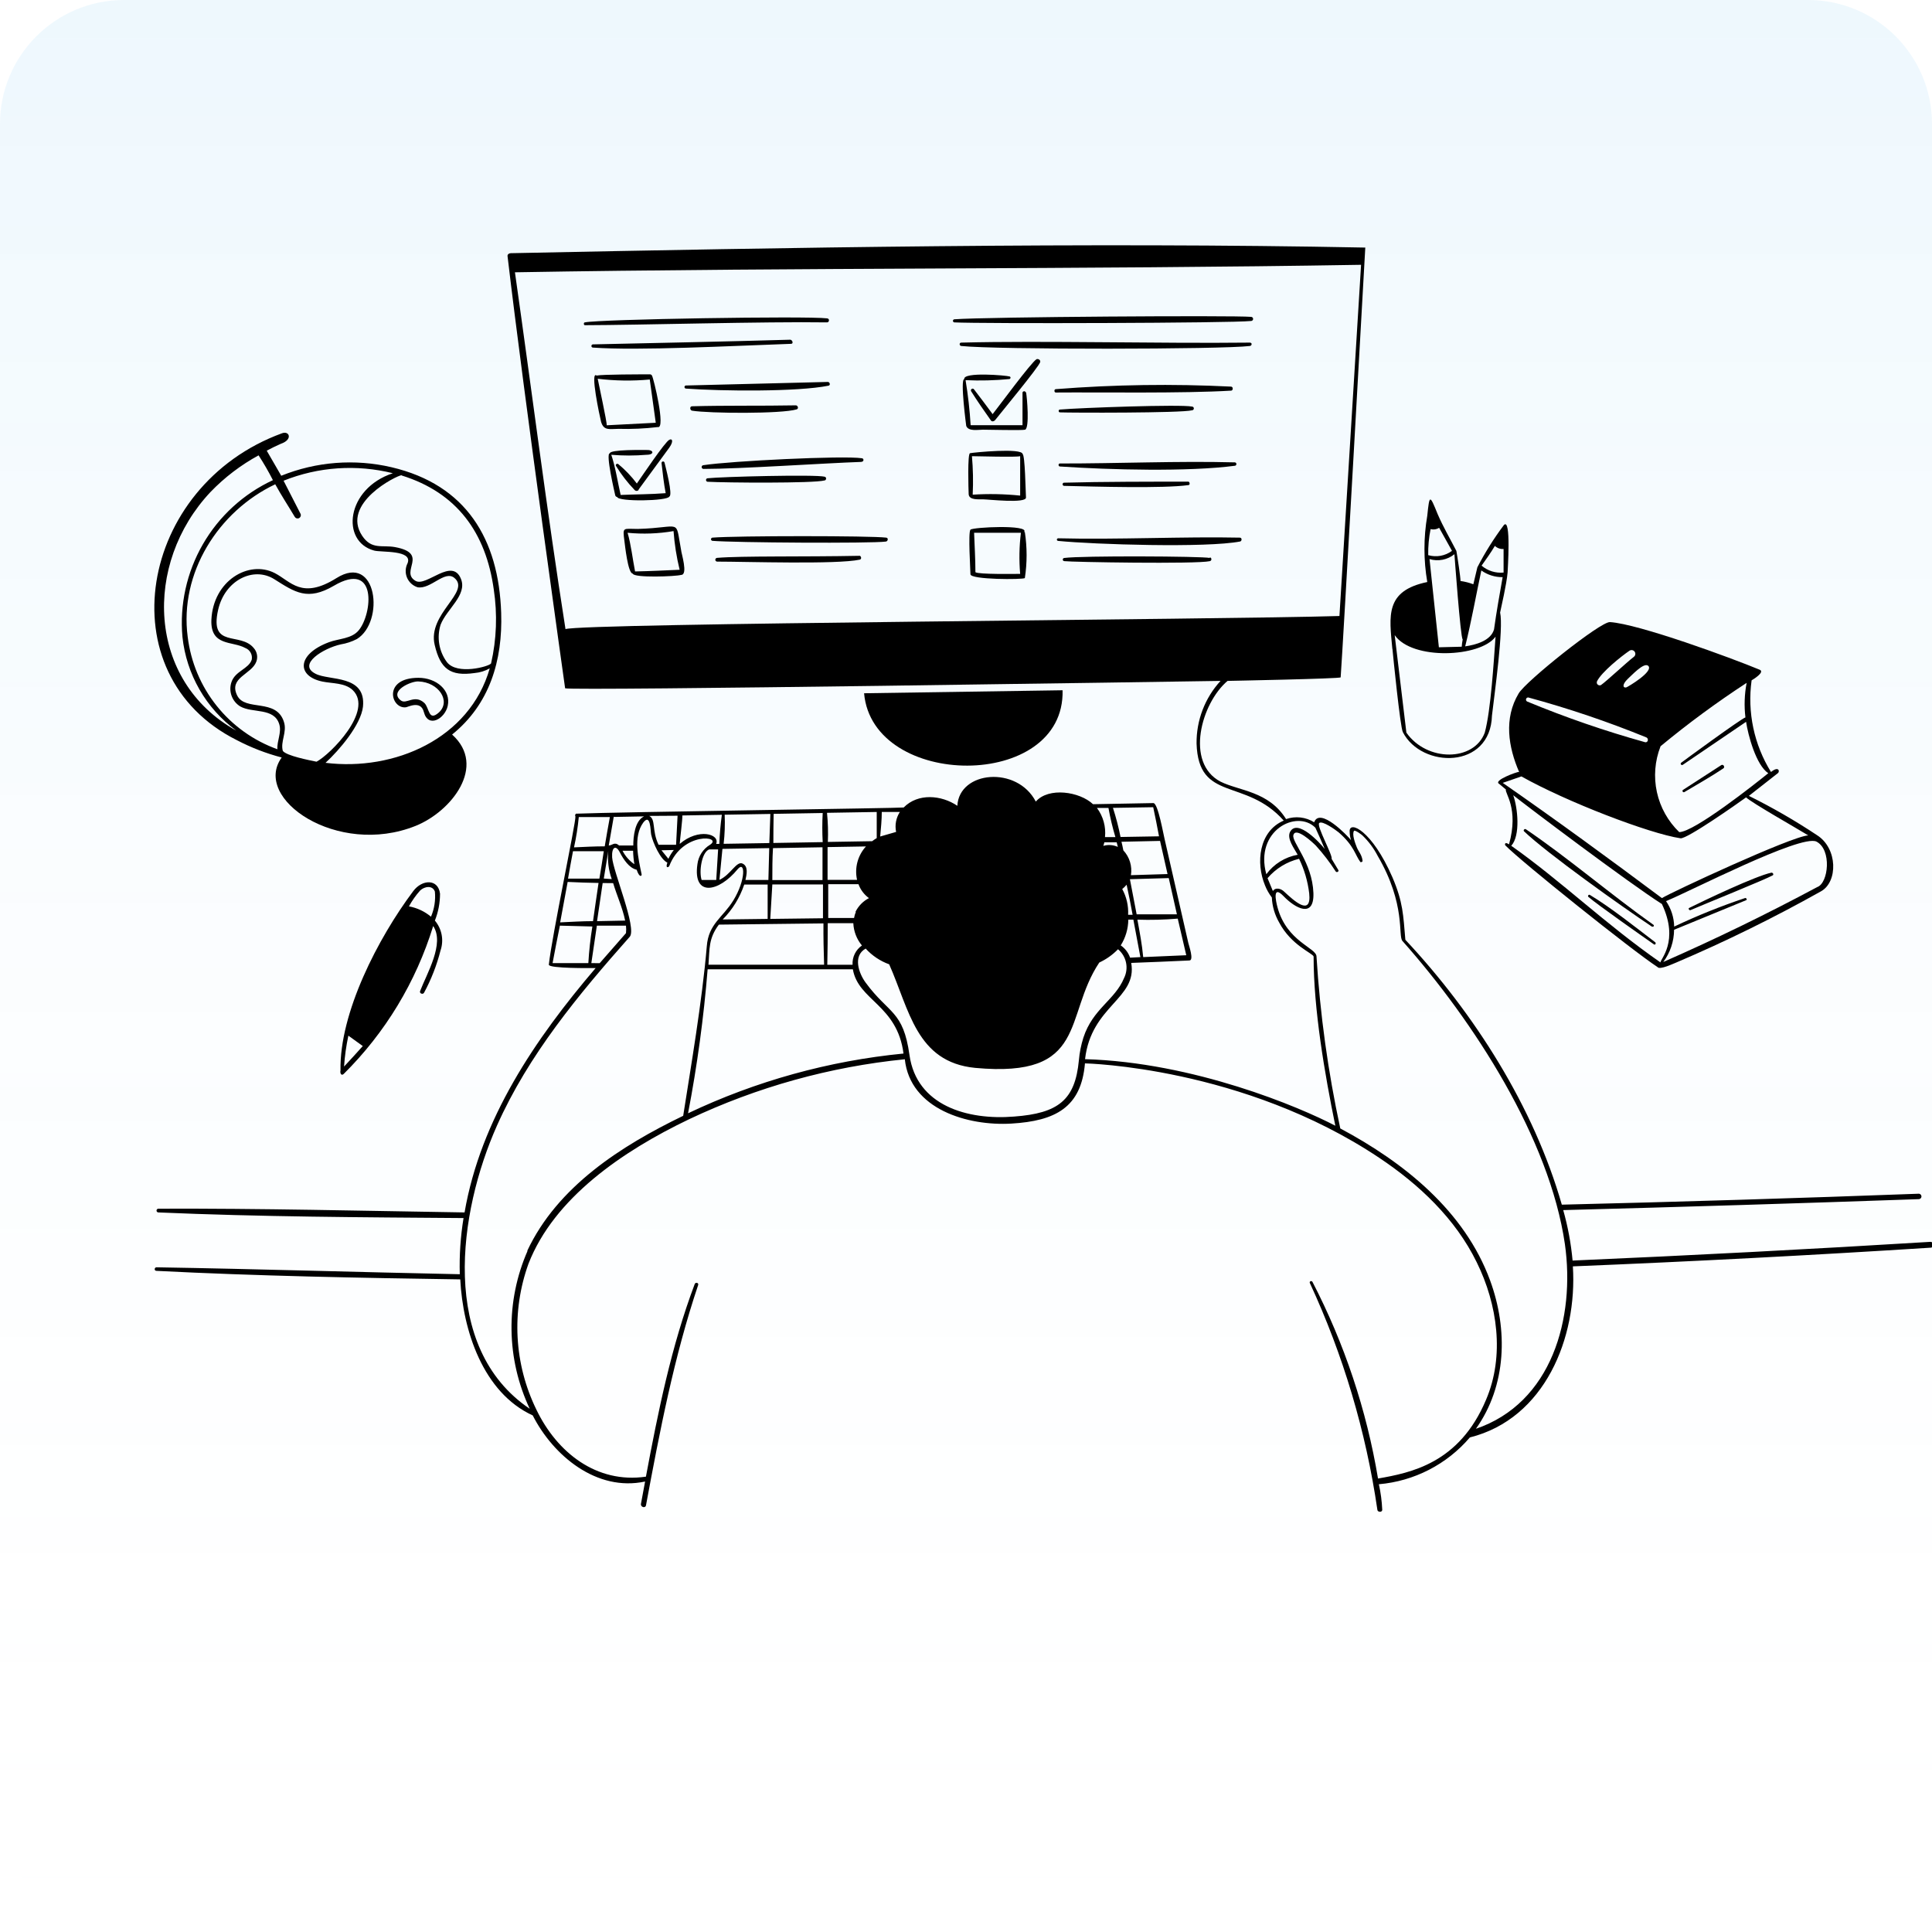 <svg width="701" height="701" viewBox="0 0 701 701" fill="none" xmlns="http://www.w3.org/2000/svg">
<g clip-path="url(#clip0_796_228)">
<path d="M0 45C0 20.147 20.147 0 45 0H656C680.853 0 701 20.147 701 45V656C701 680.853 680.853 701 656 701H45C20.147 701 0 680.853 0 656V45Z" fill="url(#paint0_linear_796_228)"/>
<path d="M321.573 195.076C316.069 194.363 267.217 194.363 258.452 195.076C258.302 195.109 258.169 195.197 258.081 195.323C257.993 195.449 257.956 195.603 257.976 195.756C258.008 195.869 258.068 195.973 258.151 196.056C258.235 196.14 258.338 196.2 258.452 196.231C266.334 196.911 315.967 197.216 321.403 196.503C322.184 196.435 322.422 195.178 321.573 195.076ZM551.057 280.075C550.377 280.075 541.646 283.167 543.956 284.424L546.403 286.462C545.859 287.685 551.193 293.256 547.524 306.37C545.995 305.317 545.961 306.37 546.165 306.71C551.838 312.553 592.367 344.997 601.404 350.874C602.219 352.063 607.383 349.515 608.198 349.243C626.147 341.591 643.669 332.972 660.686 323.424C666.903 320.027 666.835 307.831 659.293 303.041C651.36 297.765 643.099 292.999 634.561 288.772L645.092 280.517C645.84 279.939 645.432 277.799 642.579 280.109C636.433 270.18 633.946 258.417 635.546 246.85C635.954 246.612 640.506 243.894 638.502 243.011C628.31 238.765 594.541 226.365 584.146 225.719C580.749 225.481 553.571 247.224 551.023 251.606C545.587 260.677 547.252 271.038 551.227 280.177L551.057 280.075ZM548.339 306.879C551.736 303.176 550.683 293.019 549.052 288.534C553.707 292.271 591.11 320.468 603.001 328.01C609.421 341.599 602.253 348.19 602.491 349.209C582.583 335.382 566.378 319.585 548.339 306.879ZM659.055 305.351C664.729 308.272 663.438 320.434 659.361 321.861C640.88 331.747 622.603 340.648 603.51 349.039C606.018 345.656 607.386 341.564 607.417 337.353L633.576 326.617C634.051 326.38 633.576 325.734 633.202 325.836C624.419 328.772 615.82 332.232 607.451 336.198C607.385 332.896 606.358 329.684 604.495 326.957C612.479 323.798 653.28 302.633 659.055 305.351ZM602.423 270.835C612.418 262.558 622.876 254.857 633.746 247.767C632.953 251.898 632.804 256.127 633.304 260.303C631.639 260.847 611.052 275.931 609.999 276.746C609.557 277.086 609.999 277.799 610.542 277.527L633.542 261.9C634.255 266.69 637.143 277.595 641.593 280.551C637.075 284.22 614.721 301.919 609.285 301.919C605.21 297.988 602.39 292.938 601.181 287.406C599.972 281.874 600.428 276.108 602.491 270.835H602.423ZM597.973 241.516C600.351 243.555 590.499 249.296 590.125 249.398C589.004 249.738 588.257 248.583 590.669 246.273C591.892 245.219 596.376 240.259 597.973 241.55V241.516ZM579.458 247.19C581.156 243.793 588.223 238.153 591.212 236.115C591.359 236.012 591.525 235.94 591.701 235.901C591.876 235.863 592.057 235.859 592.234 235.891C592.41 235.922 592.579 235.988 592.73 236.085C592.881 236.182 593.012 236.307 593.115 236.455C593.217 236.602 593.29 236.768 593.328 236.943C593.367 237.118 593.37 237.299 593.339 237.476C593.307 237.653 593.241 237.821 593.144 237.973C593.048 238.124 592.922 238.254 592.775 238.357C590.125 240.395 582.923 247.156 580.918 248.549C580.768 248.632 580.598 248.676 580.426 248.676C580.254 248.676 580.084 248.632 579.933 248.549C579.814 248.494 579.707 248.416 579.618 248.319C579.53 248.223 579.461 248.11 579.417 247.986C579.373 247.863 579.354 247.732 579.361 247.601C579.367 247.47 579.401 247.342 579.458 247.224V247.19ZM554.522 253.067C569.096 257.022 583.414 261.866 597.395 267.573C598.278 268.015 597.973 269.51 596.92 269.306C582.355 265.248 568.049 260.313 554.08 254.528C553.925 254.441 553.804 254.303 553.737 254.138C553.671 253.973 553.663 253.79 553.714 253.62C553.766 253.45 553.874 253.302 554.021 253.201C554.168 253.101 554.344 253.053 554.522 253.067ZM552.008 281.706C568.213 290.844 598.38 302.463 609.761 304.162C612.037 304.501 630.518 291.524 633.542 289.316C635.512 291.252 651.921 300.527 656.1 303.108C650.052 303.414 606.16 323.866 603.001 325.87C584.146 311.771 564.578 297.469 545.247 284.05L552.042 281.706H552.008ZM321.573 195.076H321.607H321.573ZM376.744 130.325C376.537 130.24 376.305 130.24 376.099 130.325C374.094 131.548 362.51 147.311 360.165 150.266C357.923 147.209 355.647 144.185 353.371 141.23C352.929 140.686 352.012 141.23 352.352 141.943C354.628 145.578 357.074 149.077 359.554 152.577C359.962 153.12 360.743 152.848 361.083 152.407C363.223 149.689 376.846 133.246 377.423 131.378C377.448 131.264 377.451 131.146 377.43 131.032C377.409 130.917 377.366 130.808 377.303 130.71C377.24 130.612 377.158 130.527 377.062 130.461C376.966 130.395 376.858 130.349 376.744 130.325ZM311.959 201.667C291.575 202.074 268.983 201.667 260.219 202.414C260.038 202.414 259.866 202.486 259.738 202.613C259.611 202.741 259.539 202.913 259.539 203.094C259.539 203.274 259.611 203.447 259.738 203.574C259.866 203.701 260.038 203.773 260.219 203.773C270.75 203.773 303.533 204.86 311.959 203.06C312.672 202.89 312.536 201.871 311.959 201.667ZM312.706 167.524C313.385 167.524 313.589 166.369 312.706 166.267C305.911 165.248 265.145 167.253 255.259 168.781C255.078 168.781 254.906 168.853 254.778 168.98C254.651 169.108 254.579 169.281 254.579 169.461C254.579 169.641 254.651 169.814 254.778 169.941C254.906 170.069 255.078 170.14 255.259 170.14C268.576 170.14 298.845 168.068 312.536 167.592L312.706 167.524ZM299.185 174.319C299.762 174.319 300.068 173.164 299.185 172.96C295.788 172.111 261.815 172.96 256.685 173.538C256.605 173.55 256.527 173.578 256.457 173.621C256.388 173.664 256.327 173.72 256.28 173.787C256.232 173.853 256.199 173.929 256.181 174.008C256.163 174.088 256.161 174.171 256.176 174.251C256.194 174.383 256.253 174.506 256.344 174.604C256.436 174.701 256.555 174.768 256.685 174.795C263.242 175.168 295.176 175.406 299.185 174.319ZM371.614 193.004C373.483 190.286 352.997 191.271 352.114 192.188C351.231 193.106 352.114 207.068 352.114 208.359C352.114 210.364 371.105 210.33 371.852 209.752C372.7 204.224 372.7 198.6 371.852 193.072L371.614 193.004ZM370.153 208.223C368.353 208.223 355.002 208.461 353.915 207.612C353.915 202.822 353.609 198.066 353.439 193.31H370.425C369.814 198.258 369.723 203.256 370.153 208.223Z" fill="black"/>
<path d="M611.12 287.413C615.876 284.593 620.734 281.842 625.32 278.784C625.966 278.343 625.32 277.187 624.573 277.595L610.61 286.632C610.532 286.709 610.482 286.811 610.47 286.92C610.458 287.029 610.485 287.139 610.545 287.231C610.605 287.324 610.695 287.392 610.8 287.425C610.905 287.458 611.018 287.454 611.12 287.413ZM576.876 324.715C576.468 324.443 575.924 325.089 576.332 325.428C579.729 328.384 596.444 340.07 600.113 342.652C600.588 342.992 600.996 342.211 600.554 341.871C593.42 336.435 584.452 329.267 576.876 324.715ZM356.802 181.181C358.569 181.181 372.395 182.778 372.26 180.502C372.124 178.226 371.92 165.146 371.037 164.739C370.799 162.462 353.575 164.127 351.978 164.433C350.993 164.433 351.401 177.682 351.468 179.279C351.57 181.589 355.273 181.113 356.802 181.181ZM370.153 165.52V179.822C364.431 179.234 358.67 179.12 352.929 179.483C353.154 174.828 353.064 170.163 352.657 165.52C355.477 165.52 368.353 165.962 370.153 165.52ZM599.365 336.13C599.451 336.202 599.559 336.241 599.671 336.241C599.783 336.241 599.891 336.202 599.977 336.13C600.044 336.055 600.081 335.958 600.081 335.858C600.081 335.758 600.044 335.661 599.977 335.586C584.418 324.545 568.96 311.262 553.673 300.9C553.231 300.561 552.551 301.206 552.993 301.648C561.554 309.801 588.29 328.826 599.501 336.3L599.365 336.13ZM642.884 316.63H642.952H642.884ZM372.192 142.385C372.144 142.233 372.04 142.106 371.901 142.03C371.761 141.953 371.597 141.935 371.444 141.977C371.342 142.001 371.247 142.052 371.17 142.123C371.093 142.194 371.035 142.285 371.003 142.385V154.275H352.182C351.852 148.8 351.24 143.346 350.347 137.934C355.661 138.181 360.986 138.045 366.28 137.527C366.4 137.488 366.502 137.41 366.57 137.305C366.638 137.199 366.668 137.074 366.654 136.949C366.635 136.877 366.6 136.809 366.554 136.751C366.507 136.692 366.449 136.644 366.382 136.609C365.125 136.202 349.396 134.843 349.872 137.561C348.309 137.561 350.585 154.547 350.585 154.547C351.401 156.619 354.832 155.906 356.632 155.906C358.433 155.906 370.935 156.212 371.954 155.906C373.585 155.26 372.667 144.389 372.294 142.317L372.192 142.385Z" fill="black"/>
<path d="M700.468 450.583C657.187 453.233 613.894 455.498 570.591 457.377C570.025 451.182 568.888 445.052 567.194 439.066C610.225 437.934 653.257 436.609 696.289 435.091C696.508 435.065 696.713 434.967 696.872 434.814C697.032 434.661 697.137 434.46 697.172 434.242C697.201 433.977 697.125 433.711 696.96 433.501C696.794 433.292 696.554 433.155 696.289 433.121C653.076 434.729 609.874 436.054 566.684 437.096C556.492 401.561 534.988 367.758 509.916 340.988C509.135 331.951 509.101 327.399 505.228 318.328C497.754 301.172 489.499 297.605 489.702 301.682C489.7 302.755 489.872 303.822 490.212 304.841C488.853 303.142 478.865 292.747 476.827 298.352C475.324 297.407 473.627 296.812 471.863 296.612C470.098 296.412 468.312 296.612 466.635 297.197C460.282 287.006 449.649 287.006 442.854 283.608C429.877 276.814 435.856 255.139 445.402 247.054C445.402 247.054 486.407 246.273 486.441 245.763C487.189 236.149 495.376 89.829 495.376 89.829C394.342 87.825 285.63 89.829 185.343 91.868C184.664 91.868 184.086 92.309 184.154 92.921C190.201 144.389 205.047 249.738 205.047 249.738C207.493 250.723 429.571 247.258 442.854 247.054C437.174 253.25 434.064 261.376 434.158 269.781C434.837 291.184 451.857 282.079 465.786 297.741C456.749 301.614 455.594 313.062 458.991 321.25C459.609 322.819 460.443 324.295 461.471 325.632C461.614 328.825 462.523 331.936 464.121 334.703C468.47 342.958 476.215 345.812 476.623 347.035C476.623 366.263 480.666 389.704 484.505 408.457C471.561 401.663 433.172 385.458 393.696 384.303C395.939 364.836 412.755 362.39 410.445 349.379C417.477 349.107 424.509 348.835 431.542 348.496C433.308 348.496 431.372 343.06 431.168 342.143C428.314 329.573 425.449 317.026 422.573 304.501C422.131 302.803 420.161 291.388 418.496 291.388L396.584 291.796C391.76 287.209 380.447 285.511 375.827 290.844C369.032 277.765 348.037 279.667 347.358 292.373C341.617 288.466 333.089 287.685 327.892 292.985C327.348 293.222 224.581 294.615 209.294 295.227H209.022C208.857 295.332 208.739 295.497 208.695 295.688C208.651 295.878 208.683 296.079 208.784 296.246C209.056 298.013 200.189 339.935 199.136 350.024C199.136 351.451 214.526 351.247 216.122 351.247C194.176 376.965 174.438 405.977 168.561 439.915C131.531 439.338 94.501 438.421 57.471 438.557C57.291 438.557 57.118 438.628 56.99 438.756C56.863 438.883 56.791 439.056 56.791 439.236C56.791 439.416 56.863 439.589 56.99 439.716C57.118 439.844 57.291 439.915 57.471 439.915C94.331 441.512 131.293 441.682 168.187 441.954C167.088 448.69 166.633 455.515 166.828 462.337C130.138 461.59 93.448 460.435 56.791 459.823C55.976 459.823 55.84 461.114 56.791 461.114C93.482 462.983 130.24 463.662 166.998 464.206C167.949 482.653 175.219 505.278 193.293 513.568C200.733 528.176 216.496 541.323 234.06 537.552C233.55 540.202 233.075 542.92 232.565 545.638C232.361 546.861 234.196 547.37 234.399 546.147C239.393 519.241 244.591 492.199 253.322 466.244C253.594 465.429 252.371 465.123 252.065 465.904C243.572 488.462 238.782 512.175 234.366 535.786C216.394 538.402 202.058 526.953 194.618 511.461C190.615 503.276 188.3 494.369 187.809 485.27C187.319 476.171 188.664 467.067 191.764 458.498C201.039 434.718 225.736 417.731 249.993 406.113C274.656 394.425 301.143 387.059 328.299 384.337C330.236 402.478 351.095 408.627 366.994 407.676C382.893 406.724 392.303 401.866 393.662 385.831C393.866 385.831 451.042 387.088 500.404 420.076C514.91 429.758 528.091 442.192 535.803 457.989C543.345 473.242 545.995 491.961 539.2 507.86C529.484 531.03 511.751 534.393 499.996 536.465C495.84 511.589 487.816 487.517 476.215 465.123C475.91 464.546 474.958 464.919 475.264 465.531C487.362 491.618 495.613 519.322 499.758 547.778C499.758 548.661 501.525 548.899 501.525 547.778C501.387 544.668 500.978 541.576 500.302 538.538C513.114 537.435 524.976 531.333 533.323 521.551C560.501 514.757 572.357 485.371 570.693 459.484C614.087 457.717 657.436 455.452 700.739 452.689C701.928 452.247 701.487 450.583 700.468 450.583ZM205.183 228.267C198.389 185.054 192.987 142.045 186.838 98.798C288.755 97.031 393.323 97.779 493.847 96.08L486 223.511C443.568 224.802 210.653 226.127 205.183 228.267ZM410.037 347.476C409.415 345.665 408.223 344.104 406.64 343.026C408.401 340.225 409.353 336.992 409.392 333.684H411.226L413.774 347.273L410.037 347.476ZM407.183 322.575C407.765 322.106 408.299 321.583 408.78 321.012C409.595 324.647 410.275 328.282 410.954 331.917H409.324C409.49 328.665 408.749 325.43 407.183 322.575ZM430.421 346.593L414.793 347.273C414.386 342.686 413.502 338.168 412.687 333.684C417.571 333.846 422.46 333.721 427.329 333.31C428.348 337.692 429.401 342.177 430.421 346.593ZM427.023 331.747H412.415L409.969 319.008L424.068 318.6L427.023 331.747ZM423.626 317.139L410.343 317.547C410.598 315.936 410.483 314.288 410.006 312.728C409.53 311.168 408.704 309.737 407.591 308.544C407.387 307.525 407.183 306.472 406.912 305.419L420.908 305.113L423.626 317.139ZM418.428 292.883C419.176 296.28 419.855 299.915 420.535 303.448L406.572 303.686C405.859 300.114 404.94 296.586 403.82 293.121L418.428 292.883ZM405.587 307.287C403.933 306.535 402.064 306.403 400.321 306.913C400.477 306.493 400.602 306.061 400.695 305.622H405.179L405.587 307.287ZM402.189 293.155C402.827 296.721 403.666 300.249 404.703 303.72H400.932C401.321 299.956 400.278 296.184 398.011 293.155H402.189ZM319.942 294.615H326.499C325.114 296.756 324.626 299.355 325.14 301.851L319.365 303.516C319.636 300.594 319.942 297.333 319.942 294.615ZM318.108 294.615V304.094C317.532 304.436 316.976 304.81 316.443 305.215L300.374 305.486C300.522 301.962 300.42 298.431 300.068 294.921L318.108 294.615ZM310.973 319.245H300.272V307.355L314.201 307.117C312.728 308.73 311.665 310.675 311.103 312.786C310.541 314.898 310.497 317.113 310.973 319.245ZM300.34 334.975H309.615C309.746 337.939 310.843 340.778 312.74 343.06C311.619 343.835 310.717 344.887 310.122 346.113C309.527 347.339 309.259 348.698 309.343 350.058H300.17C300.272 344.962 300.34 339.969 300.34 334.975ZM310.532 330.864C310.234 331.573 310.017 332.314 309.886 333.072H300.51V320.808H311.483C312.221 322.836 313.545 324.598 315.288 325.87C313.165 326.969 311.451 328.719 310.396 330.864H310.532ZM299.151 350.024H257.059C257.501 344.181 257.059 340.512 260.83 335.484L298.777 335.043C298.743 340.036 298.845 345.03 299.015 350.024H299.151ZM262.223 333.616C265.758 330.042 268.431 325.708 270.037 320.944H278.53V333.412L262.223 333.616ZM280.704 295.295L298.505 294.989C298.314 298.508 298.314 302.035 298.505 305.554L280.602 305.86C280.602 302.361 280.636 298.828 280.704 295.295ZM280.466 307.729L298.438 307.423V319.313H280.228C280.228 315.44 280.228 311.602 280.466 307.729ZM280.228 320.91H298.607V333.174L279.481 333.412C279.753 329.233 279.957 325.191 280.228 320.91ZM263.242 295.601L279.515 295.329L279.141 305.894L262.563 306.166C262.966 302.66 263.091 299.127 262.936 295.601H263.242ZM262.427 308L279.107 307.729L278.801 319.279H270.478C270.886 317.411 271.633 314.353 269.425 313.334C267.217 312.315 265.111 317.411 261.034 319.245C261.408 315.508 261.747 311.771 262.121 308.034L262.427 308ZM247.887 295.872L261.917 295.635C261.432 299.138 261.126 302.665 261 306.2H259.845C261.306 302.633 253.424 300.323 246.63 306.2C246.731 304.467 247.683 297.027 247.581 295.872H247.887ZM260.558 308.204C260.32 311.907 260.117 315.576 259.879 319.279H254.579C253.56 316.29 254.579 309.257 257.297 308.204H260.49H260.558ZM245.848 295.974L245.305 306.506H238.952C236.438 301.274 238.035 297.299 235.555 296.042L245.848 295.974ZM244.489 308.408C243.706 309.389 243.044 310.461 242.519 311.602L240.005 308.51L244.489 308.408ZM222.781 296.416L233.686 296.212C230.289 297.843 229.779 303.618 229.779 306.777H224.649C222.917 305.283 222.169 306.777 220.878 306.777L222.713 296.212L222.781 296.416ZM230.323 313.674C228.438 312.416 226.906 310.697 225.872 308.68H229.711C229.752 310.354 229.911 312.023 230.187 313.674H230.323ZM219.078 318.77L220.709 308.782C220.368 312.23 220.797 315.711 221.966 318.974L219.078 318.77ZM222.475 320.434C223.868 325.089 225.872 329.335 226.824 334.023L216.632 334.227L218.67 320.4L222.475 320.434ZM210.143 296.45H221.286C220.641 299.847 220.029 303.516 219.418 307.083C215.715 307.083 211.978 307.287 208.275 307.457C209.075 303.826 209.653 300.151 210.007 296.45H210.143ZM208.037 308.85H219.078C218.568 312.247 218.025 315.644 217.481 318.804H206.1C206.678 315.406 207.289 312.111 207.901 308.85H208.037ZM205.965 319.993C209.702 320.197 213.438 320.298 217.175 320.366C216.53 324.953 215.783 329.607 215.171 334.227C211.196 334.227 207.222 334.499 203.247 334.669C204.164 329.777 205.047 324.885 205.965 319.993ZM213.608 349.447H200.495C201.344 344.895 202.228 340.376 203.145 335.858L214.933 336.164C214.217 340.563 213.729 344.997 213.472 349.447H213.608ZM214.56 349.447L216.564 335.858H227.129C227.231 336.761 227.231 337.673 227.129 338.576L217.583 349.481L214.56 349.447ZM191.424 453.844C187.451 462.898 185.464 472.698 185.599 482.585C185.734 492.471 187.987 502.214 192.206 511.156C159.32 488.938 166.319 439.814 180.315 408.423C191.764 382.706 209.905 360.862 228.488 339.901C231.206 336.809 222.407 316.12 222.101 311.058C221.898 307.287 223.46 306.506 224.853 309.189C226.246 311.873 228.25 314.931 231.002 315.576C232.089 318.77 232.939 317.751 232.803 317.241C231.648 311.636 229.643 303.652 233.38 298.488C236.098 294.887 235.996 301.512 236.268 302.803C236.913 305.894 239.665 311.873 242.145 312.994C241.296 315.406 242.723 314.557 242.825 314.251C247.649 301.58 262.393 303.38 257.637 306.506C256.383 307.254 255.317 308.281 254.522 309.506C253.727 310.731 253.223 312.122 253.05 313.572C251.318 325.564 260.762 323.764 267.625 315.406C270.478 312.009 270.614 319.313 266.096 326.685C262.257 332.936 257.059 335.178 256.448 343.366C254.749 363.376 250.638 387.258 247.887 404.856C225.329 415.761 202.262 430.505 191.288 453.878L191.424 453.844ZM249.653 403.939C252.97 386.665 255.34 369.222 256.753 351.689H309.445C311.415 363.07 325.548 364.599 327.824 382.264C300.71 384.915 274.261 392.249 249.653 403.939ZM393.085 376.523C392.239 379.195 391.692 381.952 391.454 384.744C390.095 399.149 383.98 403.939 367.979 405.128C350.993 406.521 332.58 401.153 329.998 382.842C327.722 366.535 322.49 367.962 314.099 356.547C311.585 353.15 309.343 346.831 314.099 344.181C316.435 346.748 319.362 348.707 322.626 349.888C329.964 366.365 332.444 385.356 353.779 387.462C395.021 391.301 385.781 368.845 398.86 349.243C401.403 348.067 403.706 346.432 405.655 344.419C407.138 345.659 408.162 347.361 408.562 349.252C408.962 351.143 408.716 353.114 407.863 354.848C404.534 362.9 396.516 365.957 393.085 376.523ZM477.269 300.323C478.424 302.905 479.613 305.453 480.666 308.034C479.001 305.894 470.848 296.993 468.13 301.75C466.737 304.23 469.659 307.933 470.848 310.141C466.288 310.948 462.213 313.478 459.467 317.207C455.119 301.41 470.474 293.528 477.269 300.323ZM461.913 323.458C461.268 321.861 460.588 320.231 459.909 318.634C462.89 315.143 466.896 312.682 471.357 311.602C473.269 315.547 474.509 319.784 475.026 324.137C475.944 332.834 469.285 326.617 466.058 323.628C464.801 322.337 462.694 321.793 461.743 323.458H461.913ZM535.463 518.494C546.708 502.731 547.184 482.381 540.661 464.579C531.421 439.406 509.44 421.774 486.305 409.442C481.857 388.899 478.972 368.048 477.676 347.069C477.676 343.875 466.873 341.701 463.51 329.165C462.898 326.889 461.641 320.91 465.752 325.191C469.863 329.471 476.861 333.412 476.555 324.035C476.147 312.926 468.606 305.52 469.285 303.007C470.134 299.847 476.419 305.792 477.438 306.811C480.094 309.733 482.503 312.869 484.641 316.188C485.014 316.731 485.932 316.188 485.592 315.678C484.799 314.319 483.984 312.96 483.146 311.602C483.689 310.446 477.574 299.643 478.661 298.624C479.749 297.605 484.641 301.138 485.728 302.021C491.401 306.947 491.673 310.243 493.609 312.791C493.697 312.822 493.793 312.822 493.881 312.791C494.002 312.8 494.122 312.764 494.217 312.688C494.312 312.612 494.374 312.503 494.391 312.383C494.187 310.209 492.93 308.986 492.318 307.491C491.707 305.996 490.45 302.633 491.299 301.444C491.707 301.104 494.051 302.837 494.323 303.108C496.564 305.255 498.435 307.758 499.86 310.514C510.256 328.282 507.13 339.731 508.897 341.463C534.682 370.51 562.234 413.043 567.805 451.432C571.576 478.067 563.185 509.117 535.294 518.494H535.463Z" fill="black"/>
<path d="M289.061 148.534C289.842 148.296 289.537 147.175 288.823 147.073C276.457 147.311 263.31 147.073 251.114 147.413C250.163 147.413 250.299 148.873 251.114 149.009C257.365 150.029 283.625 150.198 289.061 148.534ZM613.396 330.218C618.016 328.214 640.574 319.109 643.258 317.581C643.308 317.536 643.349 317.481 643.377 317.42C643.405 317.358 643.419 317.291 643.419 317.224C643.419 317.157 643.405 317.09 643.377 317.028C643.349 316.967 643.308 316.912 643.258 316.867C643.203 316.785 643.126 316.719 643.036 316.677C642.946 316.635 642.847 316.619 642.748 316.629C637.041 317.819 618.56 326.617 612.819 329.471C612.513 329.709 612.921 330.422 613.396 330.218ZM385.543 250.451L313.521 251.538C316.613 286.462 386.46 287.005 385.543 250.451ZM385.543 175.712C385.543 175.859 385.599 176.001 385.7 176.109C385.801 176.216 385.939 176.281 386.086 176.289C397.603 176.561 421.961 177.274 431.168 176.017C431.915 176.017 431.677 174.761 431.168 174.761C418.156 174.761 399.37 174.761 386.256 175.134C386.17 175.113 386.08 175.113 385.993 175.132C385.907 175.152 385.826 175.191 385.757 175.247C385.688 175.302 385.633 175.373 385.595 175.454C385.558 175.535 385.54 175.623 385.543 175.712ZM287.023 124.753C287.974 124.753 287.566 123.394 286.785 123.258C263.378 123.938 237.899 124.447 215.069 124.957C214.993 124.969 214.92 124.997 214.854 125.038C214.788 125.079 214.732 125.133 214.687 125.196C214.643 125.259 214.612 125.331 214.596 125.407C214.58 125.482 214.579 125.56 214.593 125.636C214.613 125.755 214.67 125.865 214.755 125.951C214.84 126.036 214.95 126.092 215.069 126.112C231.682 127.301 265.45 125.5 287.023 124.753ZM300.102 116.973C300.883 116.973 301.121 115.614 300.102 115.513C292.492 114.595 217.447 115.818 212.215 116.973C211.706 116.973 211.74 117.993 212.215 117.993C231.478 117.959 277.646 116.634 300.102 116.973ZM152.424 359.639V359.605V359.639ZM153.851 360.216C156.468 355.375 158.476 350.229 159.83 344.895C160.462 343.061 160.607 341.095 160.25 339.189C159.892 337.283 159.045 335.503 157.792 334.023C159.025 330.921 159.659 327.612 159.66 324.273C158.981 318.736 153.103 319.075 149.944 323.322C137.204 340.308 123.14 367.486 123.547 388.379C123.309 389.364 123.819 390.486 124.702 389.67C139.785 374.727 150.942 356.288 157.18 335.994C161.427 342.313 154.87 353.218 152.424 359.605C152.118 360.454 153.409 360.964 153.851 360.216ZM124.838 386.986C125.087 383.217 125.61 379.47 126.401 375.775L131.633 379.546C129.425 381.992 127.148 384.54 124.838 386.986ZM156.399 332.63C154.098 330.7 151.335 329.4 148.381 328.86C149.516 326.786 150.884 324.848 152.458 323.084C153.987 321.657 156.908 321.08 157.792 323.492C158.091 326.584 157.613 329.703 156.399 332.563V332.63ZM242.859 159.575C241.364 160.186 232.667 173.164 231.07 175.44C229.093 172.813 226.813 170.43 224.276 168.34C224.134 168.274 223.973 168.262 223.823 168.306C223.673 168.349 223.544 168.446 223.46 168.578C223.411 168.709 223.411 168.854 223.46 168.985C225.397 172.157 227.676 175.108 230.255 177.784C230.347 177.886 230.46 177.968 230.586 178.023C230.711 178.079 230.848 178.108 230.985 178.108C231.123 178.108 231.259 178.079 231.385 178.023C231.511 177.968 231.623 177.886 231.716 177.784V177.614L242.859 162.395C244.421 160.186 243.98 158.997 242.859 159.575ZM446.693 141.739C447.407 141.739 447.543 140.38 446.693 140.278C425.497 139.224 404.254 139.531 383.097 141.196C382.383 141.196 382.451 142.453 383.097 142.419C399.132 142.283 429.197 142.792 446.693 141.739Z" fill="black"/>
<path d="M242.859 180.162C244.217 179.619 241.5 169.495 241.126 167.898C241.115 167.827 241.09 167.758 241.052 167.697C241.014 167.635 240.965 167.581 240.907 167.539C240.848 167.496 240.782 167.465 240.712 167.448C240.642 167.431 240.569 167.428 240.497 167.439C240.426 167.451 240.358 167.476 240.296 167.513C240.234 167.551 240.181 167.6 240.138 167.659C240.095 167.717 240.065 167.783 240.048 167.853C240.031 167.924 240.028 167.997 240.039 168.068C240.447 171.703 240.854 175.372 241.534 178.939C235.86 179.381 230.73 179.347 225.193 179.585C224.174 175.168 223.29 169.393 221.796 165.01C226.069 165.37 230.364 165.37 234.637 165.01C237.457 165.01 237.253 163.244 234.841 163.278C233.414 163.278 221.252 163.04 221.252 164.501C219.655 164.501 223.019 178.735 223.222 179.687C223.258 179.856 223.346 180.01 223.474 180.126C223.602 180.242 223.764 180.314 223.936 180.332C224.344 182.099 242.213 181.827 242.859 180.162ZM448.596 168.238C448.566 168.106 448.493 167.987 448.388 167.901C448.284 167.815 448.154 167.766 448.018 167.762C427.431 167.219 405.417 168.204 384.558 168.17C383.946 168.17 383.912 169.189 384.558 169.257C402.835 170.48 431.1 171.227 448.154 168.985C448.307 168.938 448.438 168.835 448.519 168.697C448.601 168.559 448.628 168.395 448.596 168.238ZM224.412 155.6C229.177 155.733 233.946 155.517 238.68 154.955C241.636 155.702 237.117 137.153 236.574 136.304C236.502 136.144 236.381 136.011 236.228 135.925C236.075 135.84 235.898 135.805 235.724 135.828C232.667 135.828 218.466 135.828 216.462 136.27C214.016 134.299 217.583 151.048 218.093 153.052C219.078 156.415 221.252 155.6 224.412 155.6ZM216.87 137.425C223.138 138.19 229.47 138.281 235.758 137.697L237.933 153.392L220.131 154.309C220.267 153.154 217.277 139.667 216.87 137.425ZM432.493 148.873C432.673 148.873 432.846 148.802 432.973 148.674C433.101 148.547 433.172 148.374 433.172 148.194C433.172 148.014 433.101 147.841 432.973 147.714C432.846 147.586 432.673 147.515 432.493 147.515C428.28 146.665 392.066 147.956 384.558 148.602C383.98 148.602 383.98 149.587 384.558 149.621C388.634 149.791 428.45 149.893 432.493 148.873ZM147.226 256.634C147.872 256.634 152.662 253.916 153.783 258.333C155.346 264.38 161.461 260.745 162.446 256.125C163.703 250.417 158.267 245.933 151.846 245.933C138.801 245.933 141.791 257.246 147.226 256.634ZM151.846 247.258C159.184 247.496 163.703 254.426 159.252 258.503C155.447 261.9 155.855 257.008 154.021 255.105C150.352 251.708 147.43 255.819 145.358 254.086C141.111 250.689 149.23 247.054 151.846 247.258ZM231.41 191.917C226.076 191.917 225.872 191.033 226.552 196.231C226.756 197.692 227.809 208.02 229.575 208.121C229.949 209.752 245.203 209.175 247.139 208.597C249.755 208.597 247.139 200.546 247.139 199.628C244.897 187.806 247.683 191.475 231.41 191.917ZM230.425 207.34C229.575 203.06 228.93 197.386 227.707 193.309C233.269 193.853 238.88 193.647 244.387 192.698C244.733 197.428 245.472 202.121 246.596 206.729C241.296 206.966 235.792 207.238 230.425 207.34ZM453.929 114.969C447.678 114.391 357.651 114.969 346.237 115.852C346.089 115.877 345.957 115.959 345.869 116.079C345.78 116.199 345.741 116.35 345.761 116.498C345.785 116.615 345.843 116.722 345.928 116.807C346.012 116.891 346.12 116.949 346.237 116.973C355.919 117.483 446.999 117.245 453.929 116.464C454.128 116.464 454.318 116.385 454.458 116.245C454.598 116.105 454.677 115.915 454.677 115.716C454.677 115.518 454.598 115.328 454.458 115.188C454.318 115.048 454.128 114.969 453.929 114.969ZM300.612 139.939C301.393 139.769 301.121 138.716 300.442 138.58L248.838 139.871C248.763 139.879 248.69 139.902 248.625 139.94C248.559 139.977 248.503 140.028 248.458 140.089C248.413 140.15 248.381 140.219 248.365 140.292C248.349 140.366 248.348 140.442 248.362 140.516C248.382 140.635 248.438 140.745 248.524 140.83C248.609 140.916 248.719 140.972 248.838 140.992C261.781 141.943 289.367 142.215 300.612 139.939ZM505.228 235.435C505.466 238.017 508.048 263.768 508.999 265.637C515.793 278.886 540.797 279.226 541.341 259.624C542.292 251.47 545.587 228.063 544.296 222.254C544.67 220.352 546.64 212.062 547.014 207.68C547.014 206.966 548.373 187.568 545.655 190.524C542.028 195.353 538.812 200.478 536.041 205.845C535.565 207.918 535.09 209.956 534.58 211.994C533.077 211.428 531.516 211.029 529.926 210.805C529.926 209.412 528.907 202.618 528.431 199.9C526.087 195.348 523.675 191.271 521.637 186.549C518.749 179.449 518.681 179.313 517.866 187.126C516.504 195.086 516.504 203.219 517.866 211.179C502.476 214.372 504.073 223.443 505.194 235.435H505.228ZM542.394 198.066C542.809 198.468 543.307 198.776 543.852 198.969C544.397 199.162 544.977 199.237 545.553 199.187V207.748C544.122 207.887 542.677 207.736 541.305 207.304C539.934 206.872 538.663 206.168 537.57 205.234C539.234 202.89 540.967 200.478 542.394 198.066ZM537.502 207C539.752 208.6 542.452 209.445 545.213 209.412C544.092 215.731 542.971 222.016 542.088 228.369C540.933 232.514 535.293 234.008 531.624 234.518C533.867 225.549 535.565 215.901 537.502 206.898V207ZM530.707 232.072C530.542 232.925 530.428 233.787 530.367 234.654L522.078 234.858L518.681 202.856C520.217 203.319 521.843 203.401 523.418 203.093C524.993 202.785 526.469 202.097 527.718 201.089C527.718 201.089 529.926 231.562 530.707 231.97V232.072ZM519.089 191.985C519.609 192.12 520.152 192.148 520.684 192.067C521.215 191.985 521.725 191.795 522.18 191.509L526.834 199.866C525.614 200.775 524.2 201.389 522.703 201.661C521.206 201.932 519.667 201.852 518.205 201.429C518.147 198.224 518.443 195.022 519.089 191.883V191.985ZM542.632 231.121C542.02 239.682 540.933 257.755 538.725 265.841C534.818 276.338 517.798 276.508 510.29 265.841C508.863 254.052 507.436 242.06 506.043 230.441C512.396 239.648 537.094 238.527 542.632 231.019V231.121Z" fill="black"/>
<path d="M85.94 268.558C91.111 271.259 96.569 273.367 102.213 274.843C91.375 289.757 122.392 311.024 150.759 299.677C163.771 294.479 176.782 277.969 164.042 266.52C177.631 255.547 182.422 239.716 181.844 222.356C180.961 195.586 169.138 175.882 142.062 169.529C128.723 166.407 114.744 167.487 102.043 172.62L96.777 163.516C98.442 162.632 100.174 161.783 101.873 161.036C106.357 159.507 104.998 156.212 102.349 157.197C50.303 176.187 38.276 244.642 85.94 268.558ZM102.62 272.465C101.669 269.068 104.217 265.671 103.028 261.968C100.31 253.169 88.929 258.265 86.042 252.32C82.882 245.831 91.308 244.71 93.006 240.056C93.306 239.241 93.383 238.36 93.228 237.506C93.072 236.652 92.691 235.854 92.123 235.198C87.231 229.082 75.918 235.537 79.145 221.269C81.591 210.5 91.987 205.404 99.529 210.16C107.071 214.916 111.589 218.109 121.135 212.538C137.034 203.195 135.064 222.73 130.206 228.641C127.624 231.834 122.936 231.664 119.335 233.023C107.58 237.44 107.648 245.355 116.957 247.292C120.558 248.039 125.178 247.699 127.998 250.417C135.642 257.857 119.844 273.756 114.85 276.372C112.167 275.829 103.979 274.232 102.62 272.465ZM145.731 172.518C165.741 178.735 176.307 193.208 179.16 213.897C180.517 222.826 180.182 231.93 178.175 240.735C177.36 241.856 165.877 245.016 162.174 240.259C160.744 238.337 159.79 236.104 159.388 233.742C158.987 231.38 159.15 228.957 159.864 226.67C162.072 220.963 169.58 215.935 167.27 210.092C164.076 202.006 154.734 213.047 150.793 210.771C144.882 207.374 155.957 200.851 143.319 198.507C138.665 197.658 134.86 199.56 131.429 194.431C123.581 182.676 143.999 172.484 145.731 172.416V172.518ZM106.969 187.568C107.115 187.8 107.337 187.974 107.597 188.06C107.857 188.147 108.139 188.141 108.396 188.044C108.69 187.923 108.925 187.692 109.052 187.4C109.179 187.108 109.187 186.779 109.075 186.481L102.892 174.421C115.493 169.368 129.366 168.417 142.538 171.703C125.552 177.308 123.547 196.469 135.743 199.764C138.325 200.478 149.876 199.459 147.872 204.385C147.465 205.184 147.237 206.062 147.203 206.958C147.169 207.854 147.331 208.747 147.677 209.574C148.023 210.401 148.544 211.144 149.206 211.749C149.867 212.355 150.652 212.81 151.507 213.081C156.263 213.931 161.359 206.763 164.858 209.684C170.973 214.78 155.006 222.662 157.724 234.009C159.762 242.705 163.363 245.457 172.196 244.2C174.131 244.034 176.007 243.455 177.699 242.502C170.395 268.083 143.081 279.871 118.112 276.78C123.14 272.16 130.953 262.987 131.701 256.396C132.856 244.71 119.437 247.054 114.511 244.472C107.716 241.075 117.432 235.164 123.649 233.805C125.686 233.469 127.658 232.816 129.493 231.868C139.684 225.617 136.865 200.478 122.087 209.752C109.449 217.668 105.542 210.941 99.665 207.918C90.254 203.128 77.345 210.669 76.699 224.904C76.326 234.586 84.309 232.514 88.963 235.096C89.797 235.408 90.494 236.007 90.929 236.784C91.365 237.561 91.51 238.467 91.341 239.342C90.254 242.739 85.328 243.419 83.969 247.53C83.432 249.133 83.452 250.871 84.025 252.461C84.599 254.052 85.692 255.403 87.129 256.294C91.579 258.876 99.461 256.634 101.329 262.783C102.247 265.773 100.446 268.83 100.65 271.854C91.982 268.739 84.35 263.278 78.603 256.08C72.857 248.882 69.222 240.229 68.104 231.087C65.047 207.986 79.145 185.53 99.868 175.712C102.009 179.653 104.693 183.729 106.969 187.568ZM76.394 178.498C81.493 173.209 87.37 168.73 93.821 165.214C95.715 168.119 97.45 171.125 99.019 174.217C88.357 179.17 79.483 187.294 73.61 197.478C67.737 207.662 65.149 219.411 66.202 231.121C66.91 237.832 69.014 244.322 72.378 250.172C75.742 256.023 80.292 261.105 85.736 265.093C53.258 247.054 51.899 204.52 76.394 178.498ZM438.982 202.448C436.06 201.803 392.371 201.599 386.188 202.448C386.035 202.448 385.888 202.509 385.78 202.617C385.672 202.726 385.611 202.872 385.611 203.026C385.611 203.179 385.672 203.326 385.78 203.434C385.888 203.542 386.035 203.603 386.188 203.603C388.532 203.943 434.191 204.724 438.982 203.603C439.14 203.568 439.282 203.48 439.383 203.353C439.485 203.227 439.54 203.069 439.54 202.907C439.54 202.744 439.485 202.587 439.383 202.46C439.282 202.334 439.14 202.245 438.982 202.21V202.448ZM453.488 124.311C420.704 124.685 378.341 123.564 348.785 124.311C347.969 124.311 348.037 125.467 348.785 125.534C361.185 126.893 443.5 126.791 453.488 125.534C453.585 125.526 453.679 125.498 453.765 125.452C453.851 125.406 453.926 125.343 453.987 125.266C454.047 125.19 454.092 125.102 454.117 125.008C454.142 124.914 454.148 124.816 454.133 124.719C454.079 124.594 453.988 124.489 453.873 124.416C453.758 124.343 453.624 124.307 453.488 124.311ZM449.853 195.076C429.979 194.634 405.145 195.857 383.98 195.314C383.369 195.314 383.233 196.197 383.98 196.265C396.992 197.556 437.725 198.847 449.989 196.469C450.634 196.299 450.702 195.076 449.853 195.076Z" fill="black"/>
</g>
<defs>
<linearGradient id="paint0_linear_796_228" x1="350.5" y1="0" x2="350.5" y2="701" gradientUnits="userSpaceOnUse">
<stop stop-color="#0897E8" stop-opacity="0.07"/>
<stop offset="1" stop-color="white" stop-opacity="0"/>
</linearGradient>
<clipPath id="clip0_796_228">
<path d="M0 45C0 20.147 20.147 0 45 0H656C680.853 0 701 20.147 701 45V656C701 680.853 680.853 701 656 701H45C20.147 701 0 680.853 0 656V45Z" fill="white"/>
</clipPath>
</defs>
</svg>
